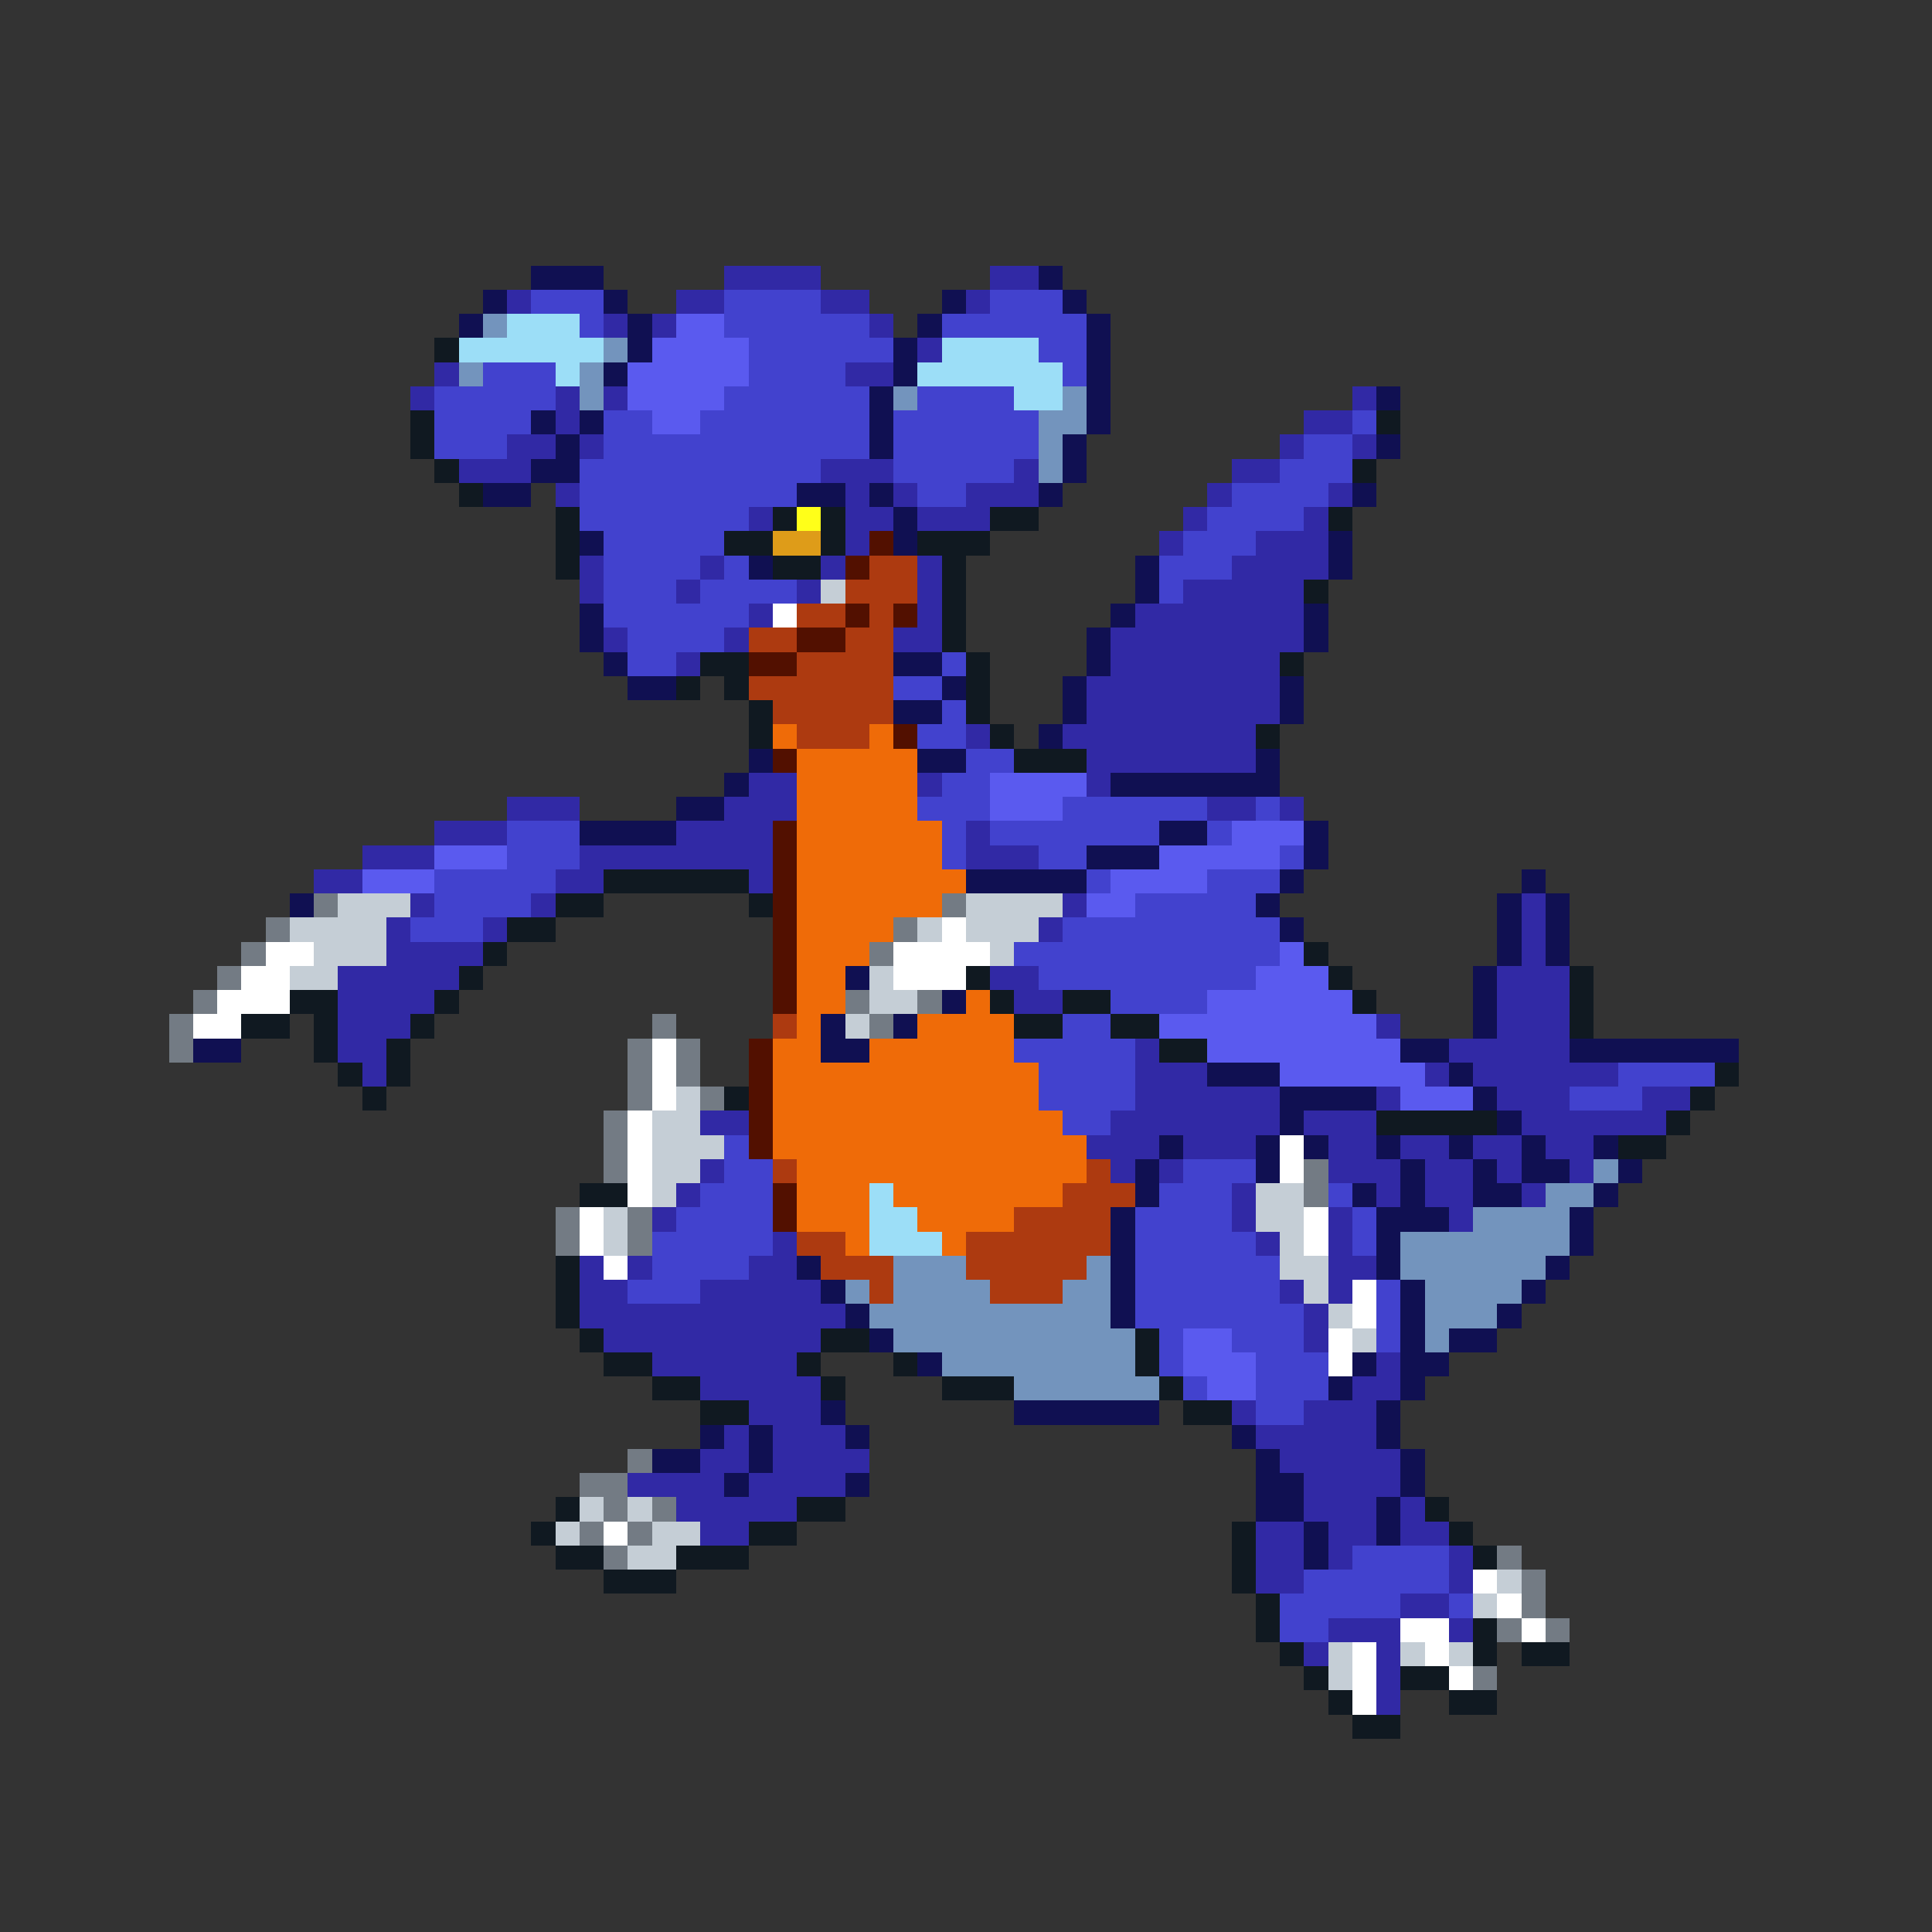 <svg xmlns="http://www.w3.org/2000/svg" viewBox="0 -0.5 80 80" shape-rendering="crispEdges">
<rect x="0" y="-0.5" width="80" height="80" fill="#333333" stroke="none"/>
<path stroke="#101052" d="M22 11h3M43 11h1M20 12h1M25 12h1M39 12h1M44 12h1M19 13h1M26 13h1M38 13h1M45 13h1M26 14h1M37 14h1M45 14h1M25 15h1M37 15h1M45 15h1M36 16h1M45 16h1M57 16h1M22 17h1M24 17h1M36 17h1M45 17h1M23 18h1M36 18h1M44 18h1M57 18h1M22 19h2M44 19h1M20 20h2M33 20h2M36 20h1M43 20h1M56 20h1M37 21h1M24 22h1M37 22h1M55 22h1M31 23h1M47 23h1M55 23h1M47 24h1M24 25h1M46 25h1M54 25h1M24 26h1M45 26h1M54 26h1M25 27h1M37 27h2M45 27h1M26 28h2M39 28h1M44 28h1M53 28h1M37 29h2M44 29h1M53 29h1M43 30h1M31 31h1M38 31h2M52 31h1M30 32h1M46 32h7M28 33h2M24 34h4M48 34h2M54 34h1M45 35h3M54 35h1M40 36h5M53 36h1M63 36h1M12 37h1M52 37h1M62 37h1M64 37h1M53 38h1M62 38h1M64 38h1M62 39h1M64 39h1M35 40h1M61 40h1M39 41h1M61 41h1M34 42h1M37 42h1M61 42h1M8 43h2M34 43h2M58 43h2M65 43h7M50 44h3M60 44h1M53 45h4M61 45h1M53 46h1M62 46h1M48 47h1M52 47h1M54 47h1M57 47h1M60 47h1M63 47h1M66 47h1M47 48h1M52 48h1M58 48h1M61 48h1M63 48h2M67 48h1M47 49h1M56 49h1M58 49h1M61 49h2M66 49h1M46 50h1M57 50h3M65 50h1M46 51h1M57 51h1M65 51h1M33 52h1M46 52h1M57 52h1M64 52h1M34 53h1M46 53h1M58 53h1M63 53h1M35 54h1M46 54h1M58 54h1M62 54h1M36 55h1M58 55h1M60 55h2M38 56h1M56 56h1M58 56h2M55 57h1M58 57h1M34 58h1M42 58h6M57 58h1M29 59h1M31 59h1M35 59h1M51 59h1M57 59h1M27 60h2M31 60h1M52 60h1M58 60h1M30 61h1M35 61h1M52 61h2M58 61h1M52 62h2M57 62h1M54 63h1M57 63h1M54 64h1" />
<path stroke="#3129a5" d="M30 11h4M41 11h2M21 12h1M28 12h2M34 12h2M40 12h1M25 13h1M27 13h1M36 13h1M38 14h1M18 15h1M35 15h2M17 16h1M23 16h1M25 16h1M56 16h1M23 17h1M54 17h2M21 18h2M24 18h1M53 18h1M56 18h1M19 19h3M34 19h3M42 19h1M51 19h2M23 20h1M35 20h1M37 20h1M40 20h3M50 20h1M55 20h1M31 21h1M35 21h2M38 21h3M49 21h1M54 21h1M35 22h1M48 22h1M52 22h3M24 23h1M29 23h1M34 23h1M38 23h1M51 23h4M24 24h1M28 24h1M33 24h1M38 24h1M49 24h5M31 25h1M38 25h1M47 25h7M25 26h1M30 26h1M37 26h2M46 26h8M28 27h1M46 27h7M45 28h8M45 29h8M40 30h1M44 30h8M45 31h7M31 32h2M38 32h1M45 32h1M21 33h3M30 33h3M50 33h2M53 33h1M18 34h3M28 34h4M40 34h1M15 35h3M24 35h8M40 35h3M13 36h2M23 36h2M31 36h1M17 37h1M22 37h1M44 37h1M63 37h1M16 38h1M20 38h1M43 38h1M63 38h1M16 39h4M63 39h1M14 40h5M41 40h2M62 40h3M14 41h4M42 41h2M62 41h3M14 42h3M57 42h1M62 42h3M14 43h2M47 43h1M60 43h5M15 44h1M47 44h3M59 44h1M61 44h6M47 45h6M57 45h1M62 45h3M68 45h2M29 46h2M46 46h7M54 46h3M63 46h6M45 47h3M49 47h3M55 47h2M58 47h2M61 47h2M64 47h2M29 48h1M46 48h1M48 48h1M55 48h3M59 48h2M62 48h1M65 48h1M28 49h1M51 49h1M57 49h1M59 49h2M63 49h1M27 50h1M51 50h1M55 50h1M60 50h1M32 51h1M52 51h1M55 51h1M24 52h1M26 52h1M31 52h2M55 52h2M24 53h2M29 53h5M53 53h1M55 53h1M24 54h11M54 54h1M25 55h9M54 55h1M27 56h6M57 56h1M29 57h5M56 57h2M31 58h3M51 58h1M54 58h3M30 59h1M32 59h3M52 59h5M29 60h2M32 60h4M53 60h5M26 61h4M31 61h4M54 61h4M28 62h5M54 62h3M58 62h1M29 63h2M52 63h2M55 63h2M58 63h2M52 64h2M55 64h1M60 64h1M52 65h2M60 65h1M58 66h2M55 67h3M60 67h1M54 68h1M57 68h1M57 69h1M57 70h1" />
<path stroke="#4242ce" d="M22 12h3M30 12h4M41 12h3M24 13h1M30 13h6M39 13h6M31 14h6M43 14h2M20 15h3M31 15h4M44 15h1M18 16h5M30 16h6M38 16h4M18 17h4M25 17h2M29 17h7M37 17h6M56 17h1M18 18h3M25 18h11M37 18h6M54 18h2M24 19h10M37 19h5M53 19h3M24 20h9M38 20h2M51 20h4M24 21h7M50 21h4M25 22h5M49 22h3M25 23h4M30 23h1M48 23h3M25 24h3M29 24h4M48 24h1M25 25h6M26 26h4M26 27h2M39 27h1M37 28h2M39 29h1M38 30h2M40 31h2M39 32h2M38 33h3M44 33h6M52 33h1M21 34h3M39 34h1M41 34h7M50 34h1M21 35h3M39 35h1M43 35h2M53 35h1M18 36h5M45 36h1M50 36h3M18 37h4M47 37h5M17 38h3M44 38h9M42 39h11M43 40h9M46 41h4M44 42h2M42 43h5M43 44h4M67 44h4M43 45h4M65 45h3M44 46h2M30 47h1M30 48h2M49 48h3M29 49h3M48 49h3M55 49h1M28 50h4M47 50h4M56 50h1M27 51h5M47 51h5M56 51h1M27 52h4M47 52h6M26 53h3M47 53h6M57 53h1M47 54h7M57 54h1M48 55h1M51 55h3M57 55h1M48 56h1M52 56h3M49 57h1M52 57h3M52 58h2M56 64h4M54 65h6M53 66h5M60 66h1M53 67h2" />
<path stroke="#7394bd" d="M20 13h1M25 14h1M19 15h1M24 15h1M24 16h1M37 16h1M44 16h1M43 17h2M43 18h1M43 19h1M66 48h1M64 49h2M61 50h4M58 51h7M37 52h3M45 52h1M58 52h6M35 53h1M37 53h4M44 53h2M59 53h4M36 54h10M59 54h3M37 55h10M59 55h1M39 56h8M42 57h6" />
<path stroke="#9cdef7" d="M21 13h3M19 14h6M39 14h4M23 15h1M38 15h6M42 16h2M36 49h1M36 50h2M36 51h3" />
<path stroke="#5a5aef" d="M28 13h2M27 14h4M26 15h5M26 16h4M27 17h2M41 32h4M41 33h3M51 34h3M18 35h3M48 35h5M15 36h3M46 36h4M45 37h2M53 39h1M52 40h3M50 41h6M48 42h9M50 43h8M53 44h6M58 45h3M49 55h2M49 56h3M50 57h2" />
<path stroke="#101921" d="M18 14h1M17 17h1M57 17h1M17 18h1M18 19h1M56 19h1M19 20h1M23 21h1M32 21h1M34 21h1M41 21h2M55 21h1M23 22h1M30 22h2M34 22h1M38 22h3M23 23h1M32 23h2M39 23h1M39 24h1M54 24h1M39 25h1M39 26h1M29 27h2M40 27h1M53 27h1M28 28h1M30 28h1M40 28h1M31 29h1M40 29h1M31 30h1M41 30h1M52 30h1M42 31h3M25 36h6M23 37h2M31 37h1M21 38h2M20 39h1M54 39h1M19 40h1M40 40h1M55 40h1M65 40h1M12 41h2M18 41h1M41 41h1M44 41h2M56 41h1M65 41h1M10 42h2M13 42h1M17 42h1M42 42h2M46 42h2M65 42h1M13 43h1M16 43h1M48 43h2M14 44h1M16 44h1M71 44h1M15 45h1M30 45h1M70 45h1M57 46h5M69 46h1M67 47h2M24 49h2M23 52h1M23 53h1M23 54h1M24 55h1M34 55h2M47 55h1M25 56h2M33 56h1M37 56h1M47 56h1M27 57h2M34 57h1M39 57h3M48 57h1M29 58h2M49 58h2M23 62h1M33 62h2M59 62h1M22 63h1M31 63h2M51 63h1M60 63h1M23 64h2M28 64h3M51 64h1M61 64h1M25 65h3M51 65h1M52 66h1M52 67h1M61 67h1M53 68h1M61 68h1M63 68h2M54 69h1M58 69h2M55 70h1M60 70h2M56 71h2" />
<path stroke="#ffff19" d="M33 21h1" />
<path stroke="#de9c19" d="M32 22h2" />
<path stroke="#521000" d="M36 22h1M35 23h1M35 25h1M37 25h1M33 26h2M31 27h2M37 30h1M32 31h1M32 34h1M32 35h1M32 36h1M32 37h1M32 38h1M32 39h1M32 40h1M32 41h1M31 43h1M31 44h1M31 45h1M31 46h1M31 47h1M32 49h1M32 50h1" />
<path stroke="#ad3a10" d="M36 23h2M35 24h3M33 25h2M36 25h1M31 26h2M35 26h2M33 27h4M31 28h6M32 29h5M33 30h3M32 42h1M32 48h1M45 48h1M44 49h3M42 50h4M33 51h2M40 51h6M34 52h3M40 52h5M36 53h1M41 53h3" />
<path stroke="#c5ced6" d="M34 24h1M14 37h3M40 37h4M12 38h4M38 38h1M40 38h3M13 39h3M41 39h1M12 40h2M36 40h1M36 41h2M35 42h1M28 45h1M27 46h2M27 47h3M27 48h2M27 49h1M52 49h2M25 50h1M52 50h2M25 51h1M53 51h1M53 52h2M54 53h1M55 54h1M56 55h1M24 62h1M26 62h1M23 63h1M27 63h2M26 64h2M62 65h1M61 66h1M55 68h1M58 68h1M60 68h1M55 69h1" />
<path stroke="#ffffff" d="M32 25h1M39 38h1M11 39h2M37 39h4M10 40h2M37 40h3M9 41h3M8 42h2M27 43h1M27 44h1M27 45h1M26 46h1M26 47h1M53 47h1M26 48h1M53 48h1M26 49h1M24 50h1M54 50h1M24 51h1M54 51h1M25 52h1M56 53h1M56 54h1M55 55h1M55 56h1M25 63h1M61 65h1M62 66h1M58 67h2M63 67h1M56 68h1M59 68h1M56 69h1M60 69h1M56 70h1" />
<path stroke="#ef6b08" d="M32 30h1M36 30h1M33 31h5M33 32h5M33 33h5M33 34h6M33 35h6M33 36h7M33 37h6M33 38h4M33 39h3M33 40h2M33 41h2M40 41h1M33 42h1M38 42h4M32 43h2M36 43h6M32 44h11M32 45h11M32 46h12M32 47h13M33 48h12M33 49h3M37 49h7M33 50h3M38 50h4M35 51h1M39 51h1" />
<path stroke="#737b84" d="M13 37h1M39 37h1M11 38h1M37 38h1M10 39h1M36 39h1M9 40h1M8 41h1M35 41h1M38 41h1M7 42h1M27 42h1M36 42h1M7 43h1M26 43h1M28 43h1M26 44h1M28 44h1M26 45h1M29 45h1M25 46h1M25 47h1M25 48h1M54 48h1M54 49h1M23 50h1M26 50h1M23 51h1M26 51h1M26 60h1M24 61h2M25 62h1M27 62h1M24 63h1M26 63h1M25 64h1M62 64h1M63 65h1M63 66h1M62 67h1M64 67h1M61 69h1" />
</svg>